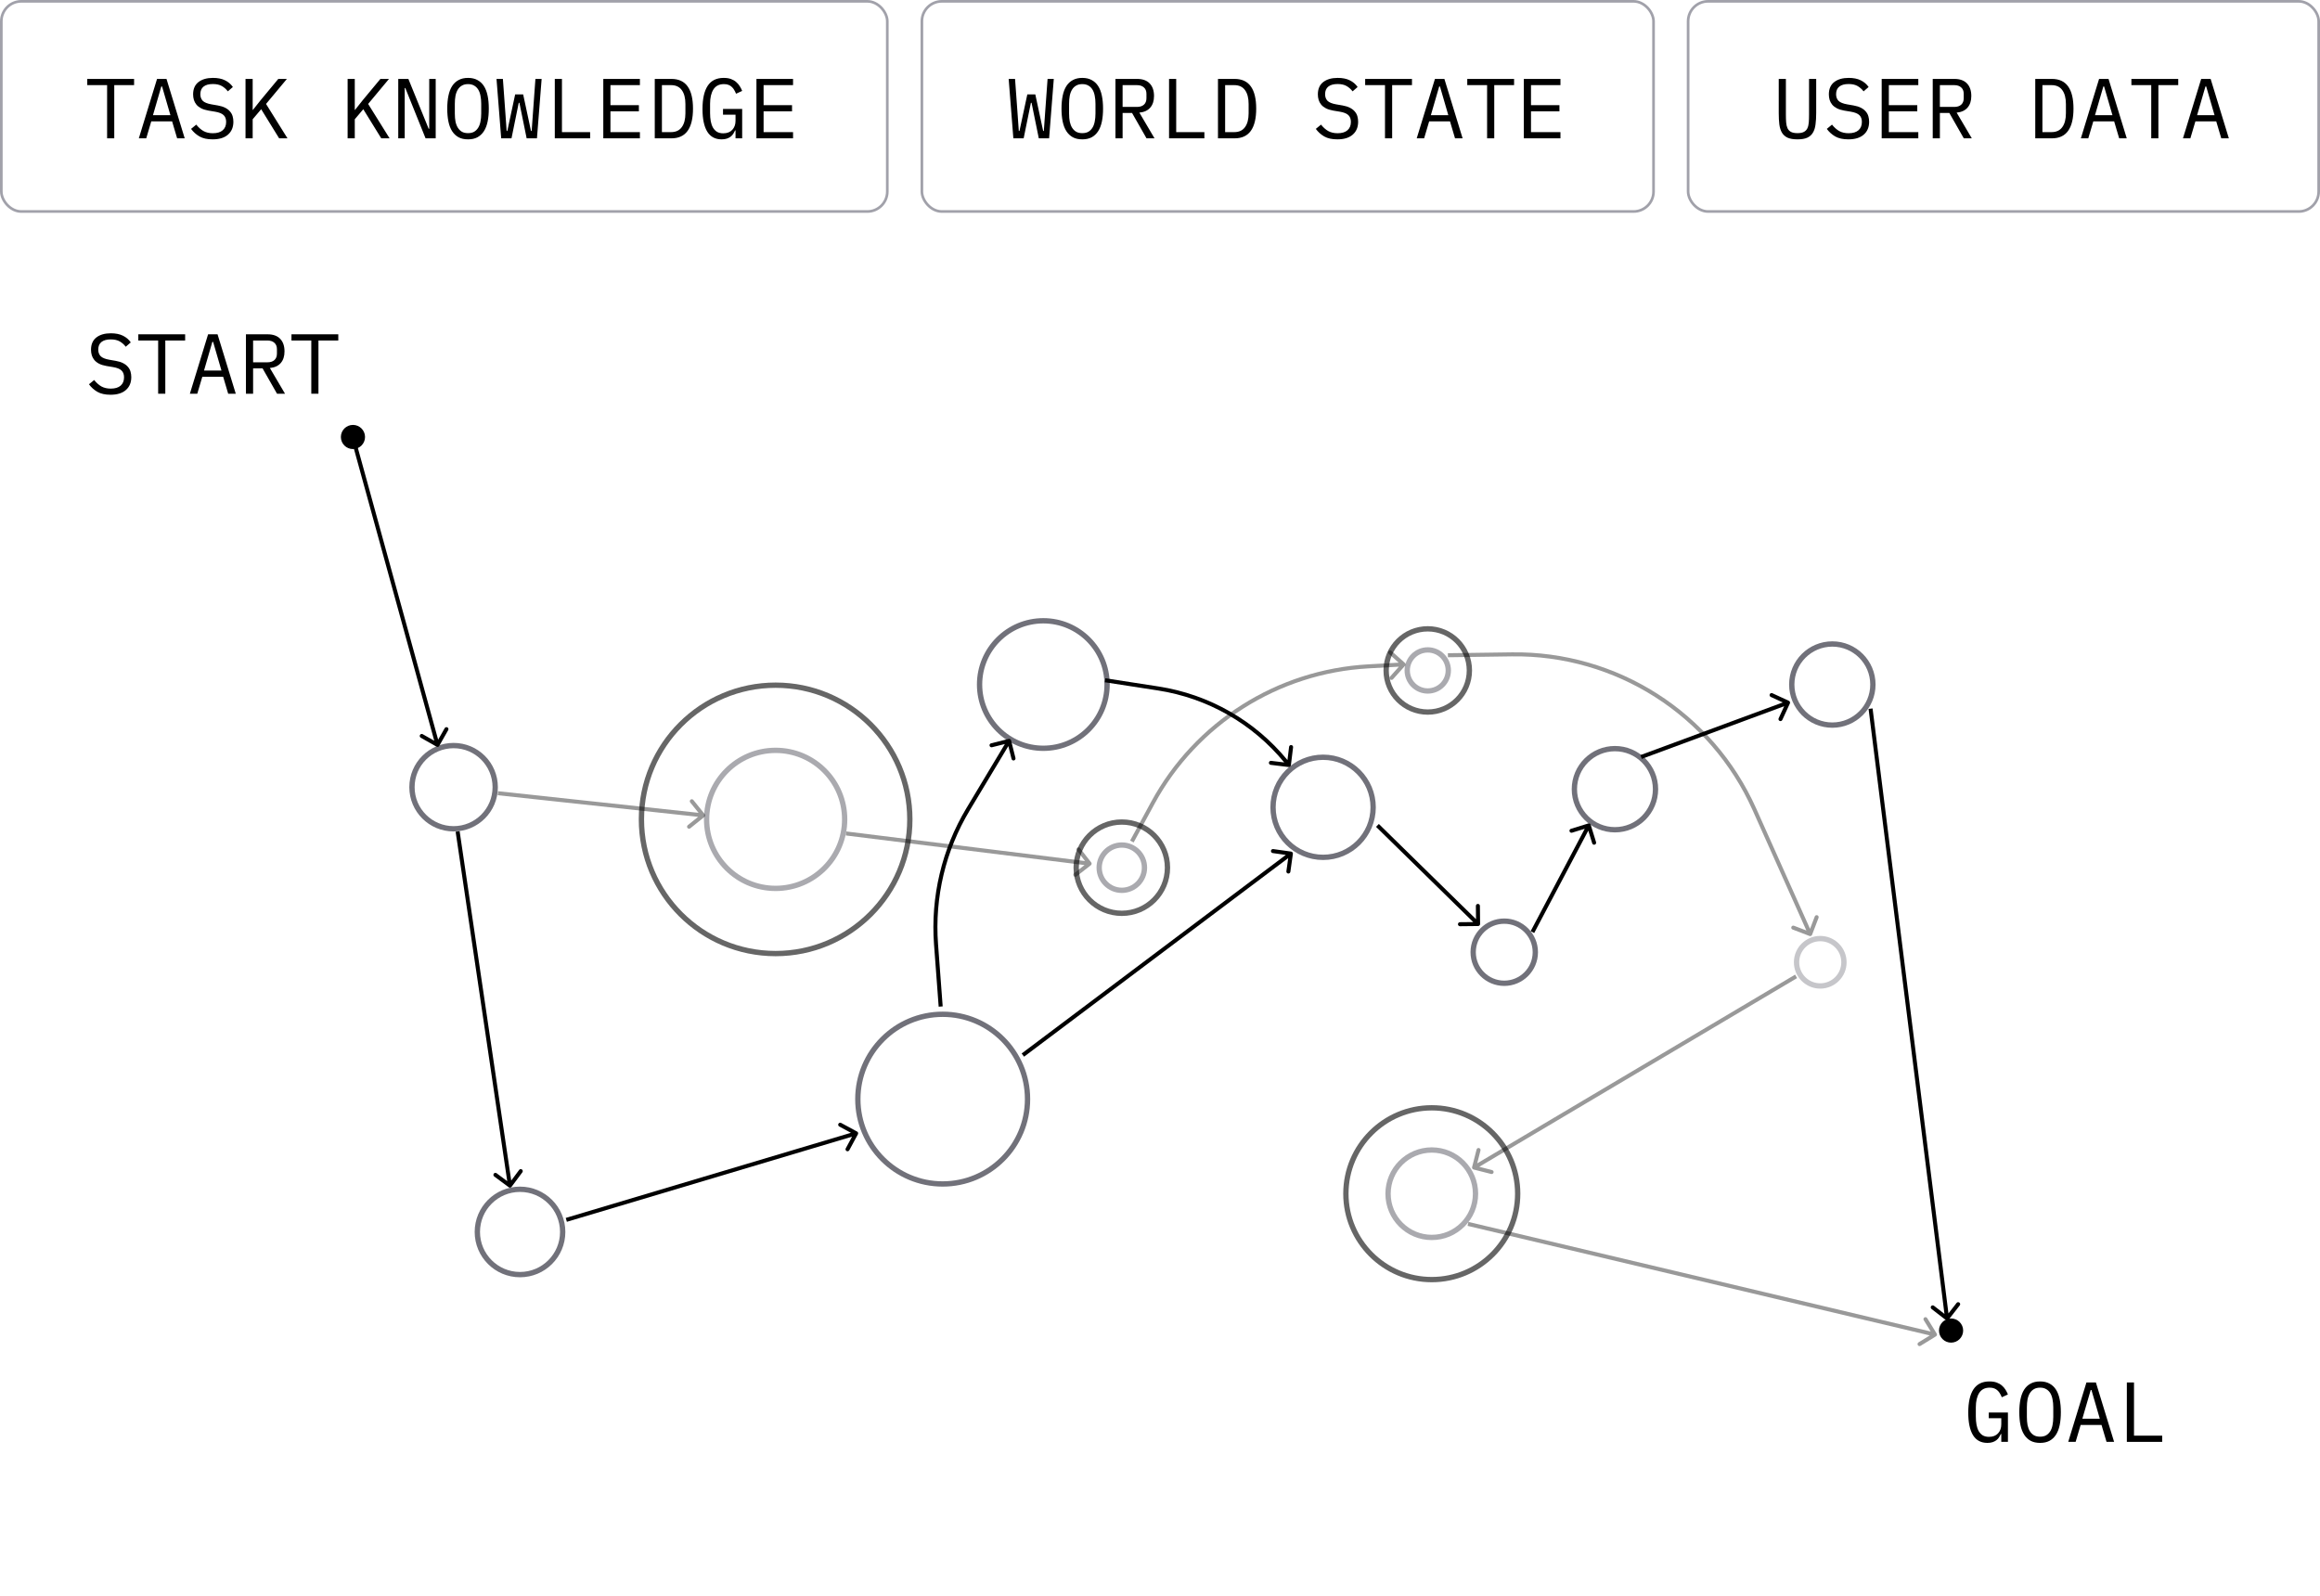 <svg width="436" height="300" viewBox="0 0 436 300" fill="none" xmlns="http://www.w3.org/2000/svg">
<g filter="url(#filter0_f_233_10551)">
<circle cx="85.244" cy="147.949" r="15.887" fill="white" fill-opacity="0.4"/>
</g>
<circle cx="85.244" cy="147.95" r="7.822" fill="white" stroke="#71717A"/>
<g filter="url(#filter1_f_233_10551)">
<circle cx="196.074" cy="128.657" r="23.83" fill="white" fill-opacity="0.4"/>
</g>
<circle cx="196.074" cy="128.657" r="11.982" fill="white" stroke="#71717A"/>
<g filter="url(#filter2_f_233_10551)">
<circle cx="177.161" cy="206.578" r="31.395" fill="white" fill-opacity="0.4"/>
</g>
<circle cx="177.161" cy="206.579" r="15.945" fill="white" stroke="#71717A"/>
<g opacity="0.6">
<g filter="url(#filter3_f_233_10551)">
<circle cx="145.765" cy="154.001" r="25.721" fill="white" fill-opacity="0.4"/>
<circle cx="145.765" cy="154.001" r="25.221" stroke="black"/>
</g>
<circle cx="145.765" cy="154.001" r="12.973" fill="white" stroke="#71717A"/>
</g>
<g opacity="0.6">
<g filter="url(#filter4_f_233_10551)">
<circle cx="210.826" cy="163.079" r="9.078" fill="white" fill-opacity="0.4"/>
<circle cx="210.826" cy="163.079" r="8.578" stroke="black"/>
</g>
<circle cx="210.826" cy="163.079" r="4.255" fill="white" stroke="#71717A"/>
</g>
<g opacity="0.6">
<g filter="url(#filter5_f_233_10551)">
<circle cx="268.321" cy="126.009" r="8.322" fill="white" fill-opacity="0.4"/>
<circle cx="268.321" cy="126.009" r="7.822" stroke="black"/>
</g>
<circle cx="268.321" cy="126.009" r="3.859" fill="white" stroke="#71717A"/>
</g>
<g opacity="0.6">
<g filter="url(#filter6_f_233_10551)">
<circle cx="269.077" cy="224.357" r="16.643" fill="white" fill-opacity="0.4"/>
<circle cx="269.077" cy="224.357" r="16.143" stroke="black"/>
</g>
<circle cx="269.077" cy="224.358" r="8.218" fill="white" stroke="#71717A"/>
</g>
<g filter="url(#filter7_f_233_10551)">
<circle cx="97.727" cy="231.543" r="16.265" fill="white" fill-opacity="0.4"/>
</g>
<circle cx="97.727" cy="231.543" r="8.02" fill="white" stroke="#71717A"/>
<g filter="url(#filter8_f_233_10551)">
<circle cx="248.652" cy="151.731" r="18.913" fill="white" fill-opacity="0.4"/>
</g>
<circle cx="248.651" cy="151.732" r="9.407" fill="white" stroke="#71717A"/>
<g filter="url(#filter9_f_233_10551)">
<circle cx="303.499" cy="148.327" r="15.509" fill="white" fill-opacity="0.4"/>
</g>
<circle cx="303.499" cy="148.328" r="7.624" fill="white" stroke="#71717A"/>
<g opacity="0.4">
<g filter="url(#filter10_f_233_10551)">
<circle cx="342.081" cy="180.857" r="9.456" fill="white" fill-opacity="0.4"/>
</g>
<circle cx="342.081" cy="180.858" r="4.453" fill="white" stroke="#71717A"/>
</g>
<g filter="url(#filter11_f_233_10551)">
<circle cx="282.695" cy="178.966" r="12.104" fill="white" fill-opacity="0.4"/>
</g>
<circle cx="282.695" cy="178.966" r="5.84" fill="white" stroke="#71717A"/>
<g filter="url(#filter12_f_233_10551)">
<circle cx="344.351" cy="128.658" r="15.509" fill="white" fill-opacity="0.4"/>
</g>
<circle cx="344.351" cy="128.66" r="7.624" fill="white" stroke="#71717A"/>
<path fill-rule="evenodd" clip-rule="evenodd" d="M81.612 139.226L66.345 83.746L67.075 83.545L82.341 139.025L83.572 136.859C83.675 136.678 83.906 136.614 84.088 136.717C84.269 136.82 84.333 137.051 84.23 137.233L82.547 140.193C82.444 140.374 82.213 140.438 82.032 140.334L79.072 138.652C78.89 138.549 78.827 138.318 78.93 138.136C79.033 137.955 79.264 137.891 79.446 137.995L81.612 139.226Z" fill="black"/>
<path fill-rule="evenodd" clip-rule="evenodd" d="M95.328 221.996L85.627 156.326L86.375 156.216L96.077 221.886L97.562 219.886C97.686 219.718 97.923 219.683 98.091 219.808C98.259 219.932 98.294 220.169 98.169 220.337L96.139 223.07C96.015 223.238 95.778 223.273 95.61 223.148L92.877 221.119C92.71 220.994 92.674 220.757 92.799 220.589C92.924 220.422 93.16 220.387 93.328 220.511L95.328 221.996Z" fill="black"/>
<path fill-rule="evenodd" clip-rule="evenodd" d="M161.076 212.677C161.26 212.776 161.328 213.006 161.229 213.19L159.611 216.185C159.512 216.369 159.282 216.437 159.099 216.338C158.915 216.239 158.846 216.009 158.946 215.825L160.129 213.634L106.535 229.637L106.319 228.912L159.913 212.909L157.721 211.725C157.537 211.626 157.469 211.396 157.568 211.212C157.667 211.028 157.897 210.96 158.081 211.059L161.076 212.677Z" fill="black"/>
<path fill-rule="evenodd" clip-rule="evenodd" d="M242.652 160.057C242.859 160.087 243.003 160.278 242.974 160.485L242.5 163.856C242.471 164.063 242.28 164.207 242.073 164.178C241.866 164.149 241.722 163.957 241.751 163.751L242.098 161.284L192.455 198.604L192 198L241.643 160.68L239.176 160.333C238.969 160.304 238.825 160.113 238.854 159.906C238.883 159.699 239.074 159.555 239.281 159.584L242.652 160.057Z" fill="black"/>
<path fill-rule="evenodd" clip-rule="evenodd" d="M276.861 173.301L258.6 155.406L259.13 154.865L277.39 172.761L277.365 170.27C277.363 170.061 277.531 169.89 277.74 169.888C277.948 169.886 278.119 170.053 278.122 170.262L278.156 173.666C278.158 173.875 277.99 174.046 277.782 174.048L274.377 174.083C274.169 174.085 273.997 173.917 273.995 173.708C273.993 173.499 274.161 173.328 274.37 173.326L276.861 173.301Z" fill="black"/>
<path fill-rule="evenodd" clip-rule="evenodd" d="M298.47 154.775C298.67 154.713 298.882 154.825 298.943 155.025L299.947 158.278C300.009 158.477 299.897 158.689 299.697 158.751C299.498 158.812 299.286 158.7 299.224 158.501L298.49 156.12L288.325 175.361L287.656 175.007L297.821 155.767L295.441 156.502C295.241 156.563 295.029 156.451 294.968 156.252C294.906 156.052 295.018 155.84 295.217 155.779L298.47 154.775Z" fill="black"/>
<path fill-rule="evenodd" clip-rule="evenodd" d="M336.187 131.718C336.377 131.805 336.46 132.03 336.373 132.22L334.95 135.313C334.863 135.502 334.638 135.586 334.448 135.498C334.259 135.411 334.176 135.186 334.263 134.996L335.304 132.733L308.548 142.629L308.285 141.92L335.041 132.024L332.778 130.983C332.589 130.895 332.505 130.671 332.593 130.481C332.68 130.291 332.905 130.208 333.094 130.295L336.187 131.718Z" fill="black"/>
<path fill-rule="evenodd" clip-rule="evenodd" d="M365.423 246.95L351.163 133.244L351.913 133.149L366.173 246.855L367.702 244.888C367.83 244.723 368.068 244.694 368.233 244.822C368.398 244.95 368.428 245.188 368.299 245.353L366.21 248.041C366.082 248.206 365.845 248.235 365.68 248.107L362.992 246.018C362.827 245.89 362.797 245.652 362.925 245.487C363.053 245.323 363.291 245.293 363.456 245.421L365.423 246.95Z" fill="black"/>
<path fill-rule="evenodd" clip-rule="evenodd" d="M189.552 138.882C189.754 138.832 189.96 138.955 190.011 139.158L190.836 142.46C190.887 142.663 190.764 142.868 190.561 142.919C190.358 142.97 190.153 142.847 190.102 142.644L189.498 140.227L182.26 152.29C177.717 159.862 175.63 168.656 176.288 177.462L177.16 189.151L176.406 189.208L175.533 177.518C174.864 168.556 176.988 159.607 181.612 151.901L188.849 139.838L186.433 140.442C186.23 140.493 186.025 140.37 185.974 140.167C185.923 139.964 186.046 139.759 186.249 139.708L189.552 138.882Z" fill="black"/>
<path fill-rule="evenodd" clip-rule="evenodd" d="M242.597 143.834C242.571 144.042 242.383 144.189 242.175 144.164L238.796 143.751C238.589 143.725 238.441 143.537 238.466 143.329C238.492 143.122 238.68 142.974 238.888 143L241.345 143.3C235.374 136.035 226.929 131.211 217.614 129.771L207.621 128.227L207.736 127.479L217.73 129.024C227.242 130.494 235.865 135.424 241.955 142.851L242.259 140.363C242.284 140.156 242.473 140.008 242.68 140.034C242.887 140.059 243.035 140.248 243.01 140.455L242.597 143.834Z" fill="black"/>
<path opacity="0.4" fill-rule="evenodd" clip-rule="evenodd" d="M131.2 153.523L93.526 149.46L93.607 148.708L131.281 152.771L129.719 150.831C129.588 150.668 129.614 150.43 129.776 150.299C129.939 150.168 130.177 150.194 130.308 150.356L132.443 153.008C132.574 153.17 132.549 153.408 132.386 153.54L129.735 155.675C129.572 155.806 129.334 155.78 129.203 155.617C129.072 155.455 129.097 155.217 129.26 155.086L131.2 153.523Z" fill="black"/>
<path opacity="0.4" fill-rule="evenodd" clip-rule="evenodd" d="M277.613 218.649L337.349 183.181L337.735 183.831L277.999 219.299L280.413 219.915C280.616 219.966 280.738 220.172 280.686 220.375C280.635 220.577 280.429 220.699 280.226 220.648L276.927 219.807C276.725 219.755 276.603 219.549 276.654 219.347L277.495 216.048C277.547 215.846 277.753 215.723 277.955 215.775C278.158 215.827 278.28 216.033 278.228 216.235L277.613 218.649Z" fill="black"/>
<path opacity="0.4" fill-rule="evenodd" clip-rule="evenodd" d="M362.666 250.993L275.799 230.399L275.973 229.663L362.841 250.257L361.533 248.136C361.423 247.958 361.478 247.725 361.656 247.616C361.834 247.506 362.067 247.561 362.177 247.739L363.964 250.637C364.073 250.815 364.018 251.048 363.84 251.157L360.943 252.944C360.765 253.054 360.532 252.999 360.422 252.821C360.313 252.643 360.368 252.41 360.546 252.3L362.666 250.993Z" fill="black"/>
<path opacity="0.4" fill-rule="evenodd" clip-rule="evenodd" d="M203.821 162.586L158.958 157.024L159.051 156.273L203.914 161.835L202.383 159.87C202.254 159.705 202.284 159.468 202.448 159.339C202.613 159.211 202.851 159.24 202.979 159.405L205.072 162.09C205.2 162.255 205.171 162.493 205.006 162.621L202.321 164.714C202.156 164.842 201.919 164.813 201.79 164.648C201.662 164.483 201.691 164.246 201.856 164.117L203.821 162.586Z" fill="black"/>
<path opacity="0.4" fill-rule="evenodd" clip-rule="evenodd" d="M264.034 124.593C264.19 124.732 264.203 124.971 264.064 125.127L261.794 127.664C261.655 127.82 261.416 127.833 261.26 127.694C261.104 127.554 261.091 127.315 261.23 127.16L262.891 125.303L257.174 125.621C240.267 126.56 225.056 136.198 216.985 151.084L213.05 158.342L212.385 157.981L216.32 150.723C224.516 135.606 239.963 125.819 257.132 124.865L262.849 124.548L260.993 122.887C260.837 122.747 260.824 122.508 260.963 122.353C261.102 122.197 261.342 122.184 261.497 122.323L264.034 124.593Z" fill="black"/>
<path opacity="0.4" fill-rule="evenodd" clip-rule="evenodd" d="M340.544 175.697C340.469 175.892 340.25 175.99 340.055 175.915L336.875 174.7C336.68 174.626 336.582 174.407 336.657 174.212C336.731 174.017 336.95 173.919 337.145 173.994L339.472 174.883L329.349 152.24C321.395 134.446 303.614 123.093 284.126 123.364L272.109 123.531L272.098 122.774L284.115 122.607C303.906 122.333 321.962 133.862 330.04 151.931L340.163 174.574L341.052 172.247C341.127 172.052 341.345 171.954 341.54 172.029C341.736 172.103 341.833 172.322 341.759 172.517L340.544 175.697Z" fill="black"/>
<circle cx="66.332" cy="82.132" r="1.77" fill="black" stroke="black"/>
<circle cx="366.668" cy="250.078" r="1.77" fill="black" stroke="black"/>
<path d="M20.768 74.192C19.765 74.192 18.944 74.01 18.304 73.648C17.664 73.274 17.136 72.8 16.72 72.224L17.696 71.424C18.134 71.968 18.592 72.373 19.072 72.64C19.563 72.906 20.144 73.04 20.816 73.04C21.627 73.04 22.245 72.853 22.672 72.48C23.099 72.106 23.312 71.584 23.312 70.912C23.312 70.368 23.157 69.946 22.848 69.648C22.539 69.338 22 69.12 21.232 68.992L19.984 68.784C19.44 68.688 18.982 68.544 18.608 68.352C18.245 68.16 17.952 67.93 17.728 67.664C17.504 67.386 17.344 67.088 17.248 66.768C17.152 66.437 17.104 66.096 17.104 65.744C17.104 64.72 17.44 63.946 18.112 63.424C18.784 62.901 19.691 62.64 20.832 62.64C21.728 62.64 22.48 62.789 23.088 63.088C23.707 63.386 24.203 63.808 24.576 64.352L23.632 65.168C23.323 64.762 22.95 64.432 22.512 64.176C22.075 63.92 21.509 63.792 20.816 63.792C20.059 63.792 19.477 63.952 19.072 64.272C18.667 64.592 18.464 65.072 18.464 65.712C18.464 66.213 18.613 66.624 18.912 66.944C19.221 67.253 19.771 67.477 20.56 67.616L21.76 67.824C22.304 67.92 22.763 68.064 23.136 68.256C23.509 68.448 23.808 68.677 24.032 68.944C24.267 69.21 24.432 69.509 24.528 69.84C24.624 70.17 24.672 70.517 24.672 70.88C24.672 71.914 24.331 72.725 23.648 73.312C22.976 73.898 22.016 74.192 20.768 74.192Z" fill="black"/>
<path d="M31.066 64V74H29.722V64H25.994V62.832H34.794V64H31.066Z" fill="black"/>
<path d="M42.884 74L41.94 70.816H38.02L37.076 74H35.684L39.108 62.832H40.884L44.308 74H42.884ZM40.052 64.256H39.908L38.34 69.648H41.62L40.052 64.256Z" fill="black"/>
<path d="M47.566 74H46.221V62.832H50.285C51.32 62.832 52.109 63.114 52.654 63.68C53.197 64.245 53.469 65.034 53.469 66.048C53.469 66.954 53.235 67.68 52.766 68.224C52.296 68.768 51.614 69.082 50.718 69.168L53.566 74H52.062L49.342 69.232H47.566V74ZM50.254 68.096C50.819 68.096 51.256 67.957 51.566 67.68C51.886 67.392 52.045 66.986 52.045 66.464V65.632C52.045 65.109 51.886 64.709 51.566 64.432C51.256 64.144 50.819 64 50.254 64H47.566V68.096H50.254Z" fill="black"/>
<path d="M59.847 64V74H58.503V64H54.775V62.832H63.575V64H59.847Z" fill="black"/>
<path d="M376.104 269.512H376.024C375.928 269.725 375.816 269.933 375.688 270.136C375.56 270.338 375.395 270.52 375.192 270.68C375 270.829 374.765 270.952 374.488 271.048C374.211 271.144 373.88 271.192 373.496 271.192C372.28 271.192 371.373 270.701 370.776 269.72C370.189 268.738 369.896 267.33 369.896 265.496C369.896 263.576 370.221 262.12 370.872 261.128C371.523 260.136 372.525 259.64 373.88 259.64C374.403 259.64 374.856 259.709 375.24 259.848C375.624 259.986 375.949 260.173 376.216 260.408C376.493 260.642 376.723 260.909 376.904 261.208C377.085 261.496 377.235 261.789 377.352 262.088L376.2 262.616C376.104 262.37 375.992 262.141 375.864 261.928C375.747 261.704 375.597 261.512 375.416 261.352C375.245 261.181 375.037 261.048 374.792 260.952C374.547 260.856 374.259 260.808 373.928 260.808C373.032 260.808 372.371 261.144 371.944 261.816C371.528 262.488 371.32 263.384 371.32 264.504V266.232C371.32 266.797 371.363 267.314 371.448 267.784C371.533 268.242 371.672 268.642 371.864 268.984C372.067 269.325 372.323 269.592 372.632 269.784C372.952 269.965 373.341 270.056 373.8 270.056C374.525 270.056 375.091 269.837 375.496 269.4C375.901 268.962 376.104 268.397 376.104 267.704V266.552H373.752V265.48H377.352V271H376.104V269.512Z" fill="black"/>
<path d="M383.394 271.192C382.711 271.192 382.124 271.064 381.634 270.808C381.143 270.541 380.738 270.162 380.418 269.672C380.098 269.181 379.863 268.578 379.714 267.864C379.564 267.149 379.49 266.333 379.49 265.416C379.49 264.509 379.564 263.698 379.714 262.984C379.863 262.258 380.098 261.65 380.418 261.16C380.738 260.669 381.143 260.296 381.634 260.04C382.124 259.773 382.711 259.64 383.394 259.64C384.076 259.64 384.663 259.773 385.154 260.04C385.644 260.296 386.05 260.669 386.37 261.16C386.69 261.65 386.924 262.258 387.074 262.984C387.223 263.698 387.298 264.509 387.298 265.416C387.298 266.333 387.223 267.149 387.074 267.864C386.924 268.578 386.69 269.181 386.37 269.672C386.05 270.162 385.644 270.541 385.154 270.808C384.663 271.064 384.076 271.192 383.394 271.192ZM383.394 270.024C383.842 270.024 384.22 269.938 384.53 269.768C384.839 269.586 385.095 269.336 385.298 269.016C385.5 268.696 385.644 268.312 385.73 267.864C385.826 267.405 385.874 266.893 385.874 266.328V264.504C385.874 263.949 385.826 263.442 385.73 262.984C385.644 262.525 385.5 262.136 385.298 261.816C385.095 261.496 384.839 261.25 384.53 261.08C384.22 260.898 383.842 260.808 383.394 260.808C382.946 260.808 382.567 260.898 382.258 261.08C381.948 261.25 381.692 261.496 381.49 261.816C381.287 262.136 381.138 262.525 381.042 262.984C380.956 263.442 380.914 263.949 380.914 264.504V266.328C380.914 266.893 380.956 267.405 381.042 267.864C381.138 268.312 381.287 268.696 381.49 269.016C381.692 269.336 381.948 269.586 382.258 269.768C382.567 269.938 382.946 270.024 383.394 270.024Z" fill="black"/>
<path d="M395.883 271L394.939 267.816H391.019L390.075 271H388.683L392.107 259.832H393.883L397.307 271H395.883ZM393.051 261.256H392.907L391.339 266.648H394.619L393.051 261.256Z" fill="black"/>
<path d="M399.701 271V259.832H401.045V269.832H406.341V271H399.701Z" fill="black"/>
<rect x="0.25" y="0.25" width="166.5" height="39.5" rx="3.75" fill="white" fill-opacity="0.4"/>
<rect x="0.25" y="0.25" width="166.5" height="39.5" rx="3.75" stroke="#A1A1AA" stroke-width="0.5"/>
<path d="M21.472 16V26H20.128V16H16.4V14.832H25.2V16H21.472ZM33.29 26L32.346 22.816H28.426L27.482 26H26.09L29.514 14.832H31.29L34.714 26H33.29ZM30.458 16.256H30.314L28.746 21.648H32.026L30.458 16.256ZM39.956 26.192C38.953 26.192 38.132 26.011 37.492 25.648C36.852 25.275 36.324 24.8 35.907 24.224L36.883 23.424C37.321 23.968 37.779 24.373 38.26 24.64C38.75 24.907 39.331 25.04 40.004 25.04C40.814 25.04 41.433 24.853 41.859 24.48C42.286 24.107 42.499 23.584 42.499 22.912C42.499 22.368 42.345 21.947 42.035 21.648C41.726 21.339 41.188 21.12 40.419 20.992L39.172 20.784C38.627 20.688 38.169 20.544 37.795 20.352C37.433 20.16 37.139 19.931 36.916 19.664C36.691 19.387 36.532 19.088 36.435 18.768C36.34 18.437 36.291 18.096 36.291 17.744C36.291 16.72 36.627 15.947 37.3 15.424C37.971 14.901 38.878 14.64 40.02 14.64C40.916 14.64 41.667 14.789 42.276 15.088C42.894 15.387 43.39 15.808 43.764 16.352L42.819 17.168C42.51 16.763 42.137 16.432 41.7 16.176C41.262 15.92 40.697 15.792 40.004 15.792C39.246 15.792 38.665 15.952 38.26 16.272C37.854 16.592 37.651 17.072 37.651 17.712C37.651 18.213 37.801 18.624 38.099 18.944C38.409 19.253 38.958 19.477 39.748 19.616L40.947 19.824C41.492 19.92 41.95 20.064 42.324 20.256C42.697 20.448 42.995 20.677 43.219 20.944C43.454 21.211 43.62 21.509 43.715 21.84C43.812 22.171 43.859 22.517 43.859 22.88C43.859 23.915 43.518 24.725 42.836 25.312C42.163 25.899 41.203 26.192 39.956 26.192ZM49.085 20.528L47.485 22.416V26H46.141V14.832H47.485V20.656H47.533L49.005 18.8L52.301 14.832H53.917L49.997 19.536L54.029 26H52.461L49.085 20.528ZM68.273 20.528L66.673 22.416V26H65.329V14.832H66.673V20.656H66.721L68.193 18.8L71.489 14.832H73.105L69.185 19.536L73.217 26H71.649L68.273 20.528ZM76.171 16.544H76.058V26H74.843V14.832H76.746L80.555 24.192H80.666V14.832H81.882V26H79.978L76.171 16.544ZM87.956 26.192C87.274 26.192 86.687 26.064 86.196 25.808C85.706 25.541 85.3 25.163 84.98 24.672C84.66 24.181 84.426 23.579 84.276 22.864C84.127 22.149 84.052 21.333 84.052 20.416C84.052 19.509 84.127 18.699 84.276 17.984C84.426 17.259 84.66 16.651 84.98 16.16C85.3 15.669 85.706 15.296 86.196 15.04C86.687 14.773 87.274 14.64 87.956 14.64C88.639 14.64 89.226 14.773 89.716 15.04C90.207 15.296 90.612 15.669 90.932 16.16C91.252 16.651 91.487 17.259 91.636 17.984C91.786 18.699 91.86 19.509 91.86 20.416C91.86 21.333 91.786 22.149 91.636 22.864C91.487 23.579 91.252 24.181 90.932 24.672C90.612 25.163 90.207 25.541 89.716 25.808C89.226 26.064 88.639 26.192 87.956 26.192ZM87.956 25.024C88.404 25.024 88.783 24.939 89.092 24.768C89.402 24.587 89.658 24.336 89.86 24.016C90.063 23.696 90.207 23.312 90.292 22.864C90.388 22.405 90.436 21.893 90.436 21.328V19.504C90.436 18.949 90.388 18.443 90.292 17.984C90.207 17.525 90.063 17.136 89.86 16.816C89.658 16.496 89.402 16.251 89.092 16.08C88.783 15.899 88.404 15.808 87.956 15.808C87.508 15.808 87.13 15.899 86.82 16.08C86.511 16.251 86.255 16.496 86.052 16.816C85.85 17.136 85.7 17.525 85.604 17.984C85.519 18.443 85.476 18.949 85.476 19.504V21.328C85.476 21.893 85.519 22.405 85.604 22.864C85.7 23.312 85.85 23.696 86.052 24.016C86.255 24.336 86.511 24.587 86.82 24.768C87.13 24.939 87.508 25.024 87.956 25.024ZM94.19 26L93.31 14.832H94.51L94.974 21.232L95.214 24.608H95.342L96.814 17.744H98.318L99.79 24.608H99.918L100.158 21.232L100.622 14.832H101.79L100.91 26H98.974L97.614 19.328H97.486L96.126 26H94.19ZM104.264 26V14.832H105.608V24.832H110.904V26H104.264ZM113.378 26V14.832H120.258V16H114.722V19.76H120.066V20.928H114.722V24.832H120.258V26H113.378ZM123.051 14.832H126.171C127.537 14.832 128.555 15.301 129.227 16.24C129.899 17.179 130.235 18.571 130.235 20.416C130.235 22.261 129.899 23.653 129.227 24.592C128.555 25.531 127.537 26 126.171 26H123.051V14.832ZM126.107 24.832C127.003 24.832 127.675 24.523 128.123 23.904C128.582 23.285 128.811 22.411 128.811 21.28V19.552C128.811 18.421 128.582 17.547 128.123 16.928C127.675 16.309 127.003 16 126.107 16H124.395V24.832H126.107ZM138.229 24.512H138.149C138.053 24.725 137.941 24.933 137.813 25.136C137.685 25.339 137.52 25.52 137.317 25.68C137.125 25.829 136.89 25.952 136.613 26.048C136.336 26.144 136.005 26.192 135.621 26.192C134.405 26.192 133.498 25.701 132.901 24.72C132.314 23.739 132.021 22.331 132.021 20.496C132.021 18.576 132.346 17.12 132.997 16.128C133.648 15.136 134.65 14.64 136.005 14.64C136.528 14.64 136.981 14.709 137.365 14.848C137.749 14.987 138.074 15.173 138.341 15.408C138.618 15.643 138.848 15.909 139.029 16.208C139.21 16.496 139.36 16.789 139.477 17.088L138.325 17.616C138.229 17.371 138.117 17.141 137.989 16.928C137.872 16.704 137.722 16.512 137.541 16.352C137.37 16.181 137.162 16.048 136.917 15.952C136.672 15.856 136.384 15.808 136.053 15.808C135.157 15.808 134.496 16.144 134.069 16.816C133.653 17.488 133.445 18.384 133.445 19.504V21.232C133.445 21.797 133.488 22.315 133.573 22.784C133.658 23.243 133.797 23.643 133.989 23.984C134.192 24.325 134.448 24.592 134.757 24.784C135.077 24.965 135.466 25.056 135.925 25.056C136.65 25.056 137.216 24.837 137.621 24.4C138.026 23.963 138.229 23.397 138.229 22.704V21.552H135.877V20.48H139.477V26H138.229V24.512ZM142.159 26V14.832H149.039V16H143.503V19.76H148.847V20.928H143.503V24.832H149.039V26H142.159Z" fill="black"/>
<rect x="173.25" y="0.25" width="137.5" height="39.5" rx="3.75" fill="white" fill-opacity="0.4"/>
<rect x="173.25" y="0.25" width="137.5" height="39.5" rx="3.75" stroke="#A1A1AA" stroke-width="0.5"/>
<path d="M190.44 26L189.56 14.832H190.76L191.224 21.232L191.464 24.608H191.592L193.064 17.744H194.568L196.04 24.608H196.168L196.408 21.232L196.872 14.832H198.04L197.16 26H195.224L193.864 19.328H193.736L192.376 26H190.44ZM203.394 26.192C202.711 26.192 202.124 26.064 201.634 25.808C201.143 25.541 200.738 25.163 200.418 24.672C200.098 24.181 199.863 23.579 199.714 22.864C199.564 22.149 199.49 21.333 199.49 20.416C199.49 19.509 199.564 18.699 199.714 17.984C199.863 17.259 200.098 16.651 200.418 16.16C200.738 15.669 201.143 15.296 201.634 15.04C202.124 14.773 202.711 14.64 203.394 14.64C204.076 14.64 204.663 14.773 205.154 15.04C205.644 15.296 206.05 15.669 206.37 16.16C206.69 16.651 206.924 17.259 207.074 17.984C207.223 18.699 207.298 19.509 207.298 20.416C207.298 21.333 207.223 22.149 207.074 22.864C206.924 23.579 206.69 24.181 206.37 24.672C206.05 25.163 205.644 25.541 205.154 25.808C204.663 26.064 204.076 26.192 203.394 26.192ZM203.394 25.024C203.842 25.024 204.22 24.939 204.53 24.768C204.839 24.587 205.095 24.336 205.298 24.016C205.5 23.696 205.644 23.312 205.73 22.864C205.826 22.405 205.874 21.893 205.874 21.328V19.504C205.874 18.949 205.826 18.443 205.73 17.984C205.644 17.525 205.5 17.136 205.298 16.816C205.095 16.496 204.839 16.251 204.53 16.08C204.22 15.899 203.842 15.808 203.394 15.808C202.946 15.808 202.567 15.899 202.258 16.08C201.948 16.251 201.692 16.496 201.49 16.816C201.287 17.136 201.138 17.525 201.042 17.984C200.956 18.443 200.914 18.949 200.914 19.504V21.328C200.914 21.893 200.956 22.405 201.042 22.864C201.138 23.312 201.287 23.696 201.49 24.016C201.692 24.336 201.948 24.587 202.258 24.768C202.567 24.939 202.946 25.024 203.394 25.024ZM210.972 26H209.628V14.832H213.692C214.726 14.832 215.516 15.115 216.06 15.68C216.604 16.245 216.876 17.035 216.876 18.048C216.876 18.955 216.641 19.68 216.172 20.224C215.702 20.768 215.02 21.083 214.124 21.168L216.972 26H215.468L212.748 21.232H210.972V26ZM213.66 20.096C214.225 20.096 214.662 19.957 214.972 19.68C215.292 19.392 215.452 18.987 215.452 18.464V17.632C215.452 17.109 215.292 16.709 214.972 16.432C214.662 16.144 214.225 16 213.66 16H210.972V20.096H213.66ZM219.701 26V14.832H221.045V24.832H226.341V26H219.701ZM228.895 14.832H232.015C233.38 14.832 234.399 15.301 235.071 16.24C235.743 17.179 236.079 18.571 236.079 20.416C236.079 22.261 235.743 23.653 235.071 24.592C234.399 25.531 233.38 26 232.015 26H228.895V14.832ZM231.951 24.832C232.847 24.832 233.519 24.523 233.967 23.904C234.426 23.285 234.655 22.411 234.655 21.28V19.552C234.655 18.421 234.426 17.547 233.967 16.928C233.519 16.309 232.847 16 231.951 16H230.239V24.832H231.951ZM251.331 26.192C250.328 26.192 249.507 26.011 248.867 25.648C248.227 25.275 247.699 24.8 247.283 24.224L248.259 23.424C248.696 23.968 249.155 24.373 249.635 24.64C250.125 24.907 250.707 25.04 251.379 25.04C252.189 25.04 252.808 24.853 253.235 24.48C253.661 24.107 253.875 23.584 253.875 22.912C253.875 22.368 253.72 21.947 253.411 21.648C253.101 21.339 252.563 21.12 251.795 20.992L250.547 20.784C250.003 20.688 249.544 20.544 249.171 20.352C248.808 20.16 248.515 19.931 248.291 19.664C248.067 19.387 247.907 19.088 247.811 18.768C247.715 18.437 247.667 18.096 247.667 17.744C247.667 16.72 248.003 15.947 248.674 15.424C249.347 14.901 250.253 14.64 251.395 14.64C252.291 14.64 253.043 14.789 253.651 15.088C254.269 15.387 254.765 15.808 255.139 16.352L254.195 17.168C253.885 16.763 253.512 16.432 253.075 16.176C252.637 15.92 252.072 15.792 251.379 15.792C250.621 15.792 250.04 15.952 249.635 16.272C249.229 16.592 249.027 17.072 249.027 17.712C249.027 18.213 249.176 18.624 249.475 18.944C249.784 19.253 250.333 19.477 251.123 19.616L252.323 19.824C252.867 19.92 253.325 20.064 253.699 20.256C254.072 20.448 254.371 20.677 254.595 20.944C254.829 21.211 254.995 21.509 255.091 21.84C255.187 22.171 255.235 22.517 255.235 22.88C255.235 23.915 254.893 24.725 254.211 25.312C253.539 25.899 252.579 26.192 251.331 26.192ZM261.628 16V26H260.284V16H256.556V14.832H265.356V16H261.628ZM273.446 26L272.502 22.816H268.582L267.638 26H266.246L269.67 14.832H271.446L274.87 26H273.446ZM270.614 16.256H270.47L268.902 21.648H272.182L270.614 16.256ZM280.816 16V26H279.472V16H275.744V14.832H284.544V16H280.816ZM286.378 26V14.832H293.258V16H287.722V19.76H293.066V20.928H287.722V24.832H293.258V26H286.378Z" fill="black"/>
<rect x="317.25" y="0.25" width="118.5" height="39.5" rx="3.75" fill="white" fill-opacity="0.4"/>
<rect x="317.25" y="0.25" width="118.5" height="39.5" rx="3.75" stroke="#A1A1AA" stroke-width="0.5"/>
<path d="M335.624 14.832V21.536C335.624 22.08 335.64 22.565 335.672 22.992C335.704 23.419 335.789 23.787 335.928 24.096C336.067 24.395 336.28 24.624 336.568 24.784C336.867 24.944 337.277 25.024 337.8 25.024C338.323 25.024 338.728 24.944 339.016 24.784C339.315 24.624 339.533 24.395 339.672 24.096C339.811 23.787 339.896 23.419 339.928 22.992C339.96 22.565 339.976 22.08 339.976 21.536V14.832H341.32V21.216C341.32 22.048 341.277 22.773 341.192 23.392C341.117 24.011 340.952 24.528 340.696 24.944C340.451 25.36 340.093 25.675 339.624 25.888C339.165 26.091 338.557 26.192 337.8 26.192C337.043 26.192 336.429 26.091 335.96 25.888C335.501 25.675 335.144 25.36 334.888 24.944C334.643 24.528 334.477 24.011 334.392 23.392C334.317 22.773 334.28 22.048 334.28 21.216V14.832H335.624ZM347.362 26.192C346.359 26.192 345.538 26.011 344.898 25.648C344.258 25.275 343.73 24.8 343.314 24.224L344.29 23.424C344.727 23.968 345.186 24.373 345.666 24.64C346.156 24.907 346.738 25.04 347.41 25.04C348.22 25.04 348.839 24.853 349.266 24.48C349.692 24.107 349.906 23.584 349.906 22.912C349.906 22.368 349.751 21.947 349.442 21.648C349.132 21.339 348.594 21.12 347.826 20.992L346.578 20.784C346.034 20.688 345.575 20.544 345.202 20.352C344.839 20.16 344.546 19.931 344.322 19.664C344.098 19.387 343.938 19.088 343.842 18.768C343.746 18.437 343.698 18.096 343.698 17.744C343.698 16.72 344.034 15.947 344.706 15.424C345.378 14.901 346.284 14.64 347.426 14.64C348.322 14.64 349.074 14.789 349.682 15.088C350.3 15.387 350.796 15.808 351.17 16.352L350.226 17.168C349.916 16.763 349.543 16.432 349.106 16.176C348.668 15.92 348.103 15.792 347.41 15.792C346.652 15.792 346.071 15.952 345.666 16.272C345.26 16.592 345.058 17.072 345.058 17.712C345.058 18.213 345.207 18.624 345.506 18.944C345.815 19.253 346.364 19.477 347.154 19.616L348.354 19.824C348.898 19.92 349.356 20.064 349.73 20.256C350.103 20.448 350.402 20.677 350.626 20.944C350.86 21.211 351.026 21.509 351.122 21.84C351.218 22.171 351.266 22.517 351.266 22.88C351.266 23.915 350.924 24.725 350.242 25.312C349.57 25.899 348.61 26.192 347.362 26.192ZM353.628 26V14.832H360.508V16H354.972V19.76H360.316V20.928H354.972V24.832H360.508V26H353.628ZM364.565 26H363.221V14.832H367.285C368.32 14.832 369.109 15.115 369.653 15.68C370.197 16.245 370.469 17.035 370.469 18.048C370.469 18.955 370.235 19.68 369.765 20.224C369.296 20.768 368.613 21.083 367.717 21.168L370.565 26H369.061L366.341 21.232H364.565V26ZM367.253 20.096C367.819 20.096 368.256 19.957 368.565 19.68C368.885 19.392 369.045 18.987 369.045 18.464V17.632C369.045 17.109 368.885 16.709 368.565 16.432C368.256 16.144 367.819 16 367.253 16H364.565V20.096H367.253ZM382.489 14.832H385.609C386.974 14.832 387.993 15.301 388.665 16.24C389.337 17.179 389.673 18.571 389.673 20.416C389.673 22.261 389.337 23.653 388.665 24.592C387.993 25.531 386.974 26 385.609 26H382.489V14.832ZM385.545 24.832C386.441 24.832 387.113 24.523 387.561 23.904C388.019 23.285 388.249 22.411 388.249 21.28V19.552C388.249 18.421 388.019 17.547 387.561 16.928C387.113 16.309 386.441 16 385.545 16H383.833V24.832H385.545ZM398.259 26L397.315 22.816H393.395L392.451 26H391.059L394.483 14.832H396.259L399.683 26H398.259ZM395.427 16.256H395.283L393.715 21.648H396.995L395.427 16.256ZM405.628 16V26H404.284V16H400.556V14.832H409.356V16H405.628ZM417.446 26L416.502 22.816H412.582L411.638 26H410.246L413.67 14.832H415.446L418.87 26H417.446ZM414.614 16.256H414.47L412.902 21.648H416.182L414.614 16.256Z" fill="black"/>
<defs>
<filter id="filter0_f_233_10551" x="45.357" y="108.062" width="79.773" height="79.773" filterUnits="userSpaceOnUse" color-interpolation-filters="sRGB">
<feFlood flood-opacity="0" result="BackgroundImageFix"/>
<feBlend mode="normal" in="SourceGraphic" in2="BackgroundImageFix" result="shape"/>
<feGaussianBlur stdDeviation="12" result="effect1_foregroundBlur_233_10551"/>
</filter>
<filter id="filter1_f_233_10551" x="148.244" y="80.827" width="95.661" height="95.66" filterUnits="userSpaceOnUse" color-interpolation-filters="sRGB">
<feFlood flood-opacity="0" result="BackgroundImageFix"/>
<feBlend mode="normal" in="SourceGraphic" in2="BackgroundImageFix" result="shape"/>
<feGaussianBlur stdDeviation="12" result="effect1_foregroundBlur_233_10551"/>
</filter>
<filter id="filter2_f_233_10551" x="121.766" y="151.183" width="110.791" height="110.791" filterUnits="userSpaceOnUse" color-interpolation-filters="sRGB">
<feFlood flood-opacity="0" result="BackgroundImageFix"/>
<feBlend mode="normal" in="SourceGraphic" in2="BackgroundImageFix" result="shape"/>
<feGaussianBlur stdDeviation="12" result="effect1_foregroundBlur_233_10551"/>
</filter>
<filter id="filter3_f_233_10551" x="96.044" y="104.279" width="99.443" height="99.443" filterUnits="userSpaceOnUse" color-interpolation-filters="sRGB">
<feFlood flood-opacity="0" result="BackgroundImageFix"/>
<feBlend mode="normal" in="SourceGraphic" in2="BackgroundImageFix" result="shape"/>
<feGaussianBlur stdDeviation="12" result="effect1_foregroundBlur_233_10551"/>
</filter>
<filter id="filter4_f_233_10551" x="177.748" y="130.001" width="66.156" height="66.156" filterUnits="userSpaceOnUse" color-interpolation-filters="sRGB">
<feFlood flood-opacity="0" result="BackgroundImageFix"/>
<feBlend mode="normal" in="SourceGraphic" in2="BackgroundImageFix" result="shape"/>
<feGaussianBlur stdDeviation="12" result="effect1_foregroundBlur_233_10551"/>
</filter>
<filter id="filter5_f_233_10551" x="236" y="93.688" width="64.644" height="64.644" filterUnits="userSpaceOnUse" color-interpolation-filters="sRGB">
<feFlood flood-opacity="0" result="BackgroundImageFix"/>
<feBlend mode="normal" in="SourceGraphic" in2="BackgroundImageFix" result="shape"/>
<feGaussianBlur stdDeviation="12" result="effect1_foregroundBlur_233_10551"/>
</filter>
<filter id="filter6_f_233_10551" x="228.434" y="183.714" width="81.287" height="81.287" filterUnits="userSpaceOnUse" color-interpolation-filters="sRGB">
<feFlood flood-opacity="0" result="BackgroundImageFix"/>
<feBlend mode="normal" in="SourceGraphic" in2="BackgroundImageFix" result="shape"/>
<feGaussianBlur stdDeviation="12" result="effect1_foregroundBlur_233_10551"/>
</filter>
<filter id="filter7_f_233_10551" x="57.462" y="191.278" width="80.53" height="80.53" filterUnits="userSpaceOnUse" color-interpolation-filters="sRGB">
<feFlood flood-opacity="0" result="BackgroundImageFix"/>
<feBlend mode="normal" in="SourceGraphic" in2="BackgroundImageFix" result="shape"/>
<feGaussianBlur stdDeviation="12" result="effect1_foregroundBlur_233_10551"/>
</filter>
<filter id="filter8_f_233_10551" x="205.739" y="108.818" width="85.826" height="85.826" filterUnits="userSpaceOnUse" color-interpolation-filters="sRGB">
<feFlood flood-opacity="0" result="BackgroundImageFix"/>
<feBlend mode="normal" in="SourceGraphic" in2="BackgroundImageFix" result="shape"/>
<feGaussianBlur stdDeviation="12" result="effect1_foregroundBlur_233_10551"/>
</filter>
<filter id="filter9_f_233_10551" x="263.991" y="108.818" width="79.017" height="79.018" filterUnits="userSpaceOnUse" color-interpolation-filters="sRGB">
<feFlood flood-opacity="0" result="BackgroundImageFix"/>
<feBlend mode="normal" in="SourceGraphic" in2="BackgroundImageFix" result="shape"/>
<feGaussianBlur stdDeviation="12" result="effect1_foregroundBlur_233_10551"/>
</filter>
<filter id="filter10_f_233_10551" x="308.625" y="147.4" width="66.913" height="66.913" filterUnits="userSpaceOnUse" color-interpolation-filters="sRGB">
<feFlood flood-opacity="0" result="BackgroundImageFix"/>
<feBlend mode="normal" in="SourceGraphic" in2="BackgroundImageFix" result="shape"/>
<feGaussianBlur stdDeviation="12" result="effect1_foregroundBlur_233_10551"/>
</filter>
<filter id="filter11_f_233_10551" x="246.591" y="142.861" width="72.209" height="72.208" filterUnits="userSpaceOnUse" color-interpolation-filters="sRGB">
<feFlood flood-opacity="0" result="BackgroundImageFix"/>
<feBlend mode="normal" in="SourceGraphic" in2="BackgroundImageFix" result="shape"/>
<feGaussianBlur stdDeviation="12" result="effect1_foregroundBlur_233_10551"/>
</filter>
<filter id="filter12_f_233_10551" x="304.843" y="89.149" width="79.017" height="79.018" filterUnits="userSpaceOnUse" color-interpolation-filters="sRGB">
<feFlood flood-opacity="0" result="BackgroundImageFix"/>
<feBlend mode="normal" in="SourceGraphic" in2="BackgroundImageFix" result="shape"/>
<feGaussianBlur stdDeviation="12" result="effect1_foregroundBlur_233_10551"/>
</filter>
</defs>
</svg>
